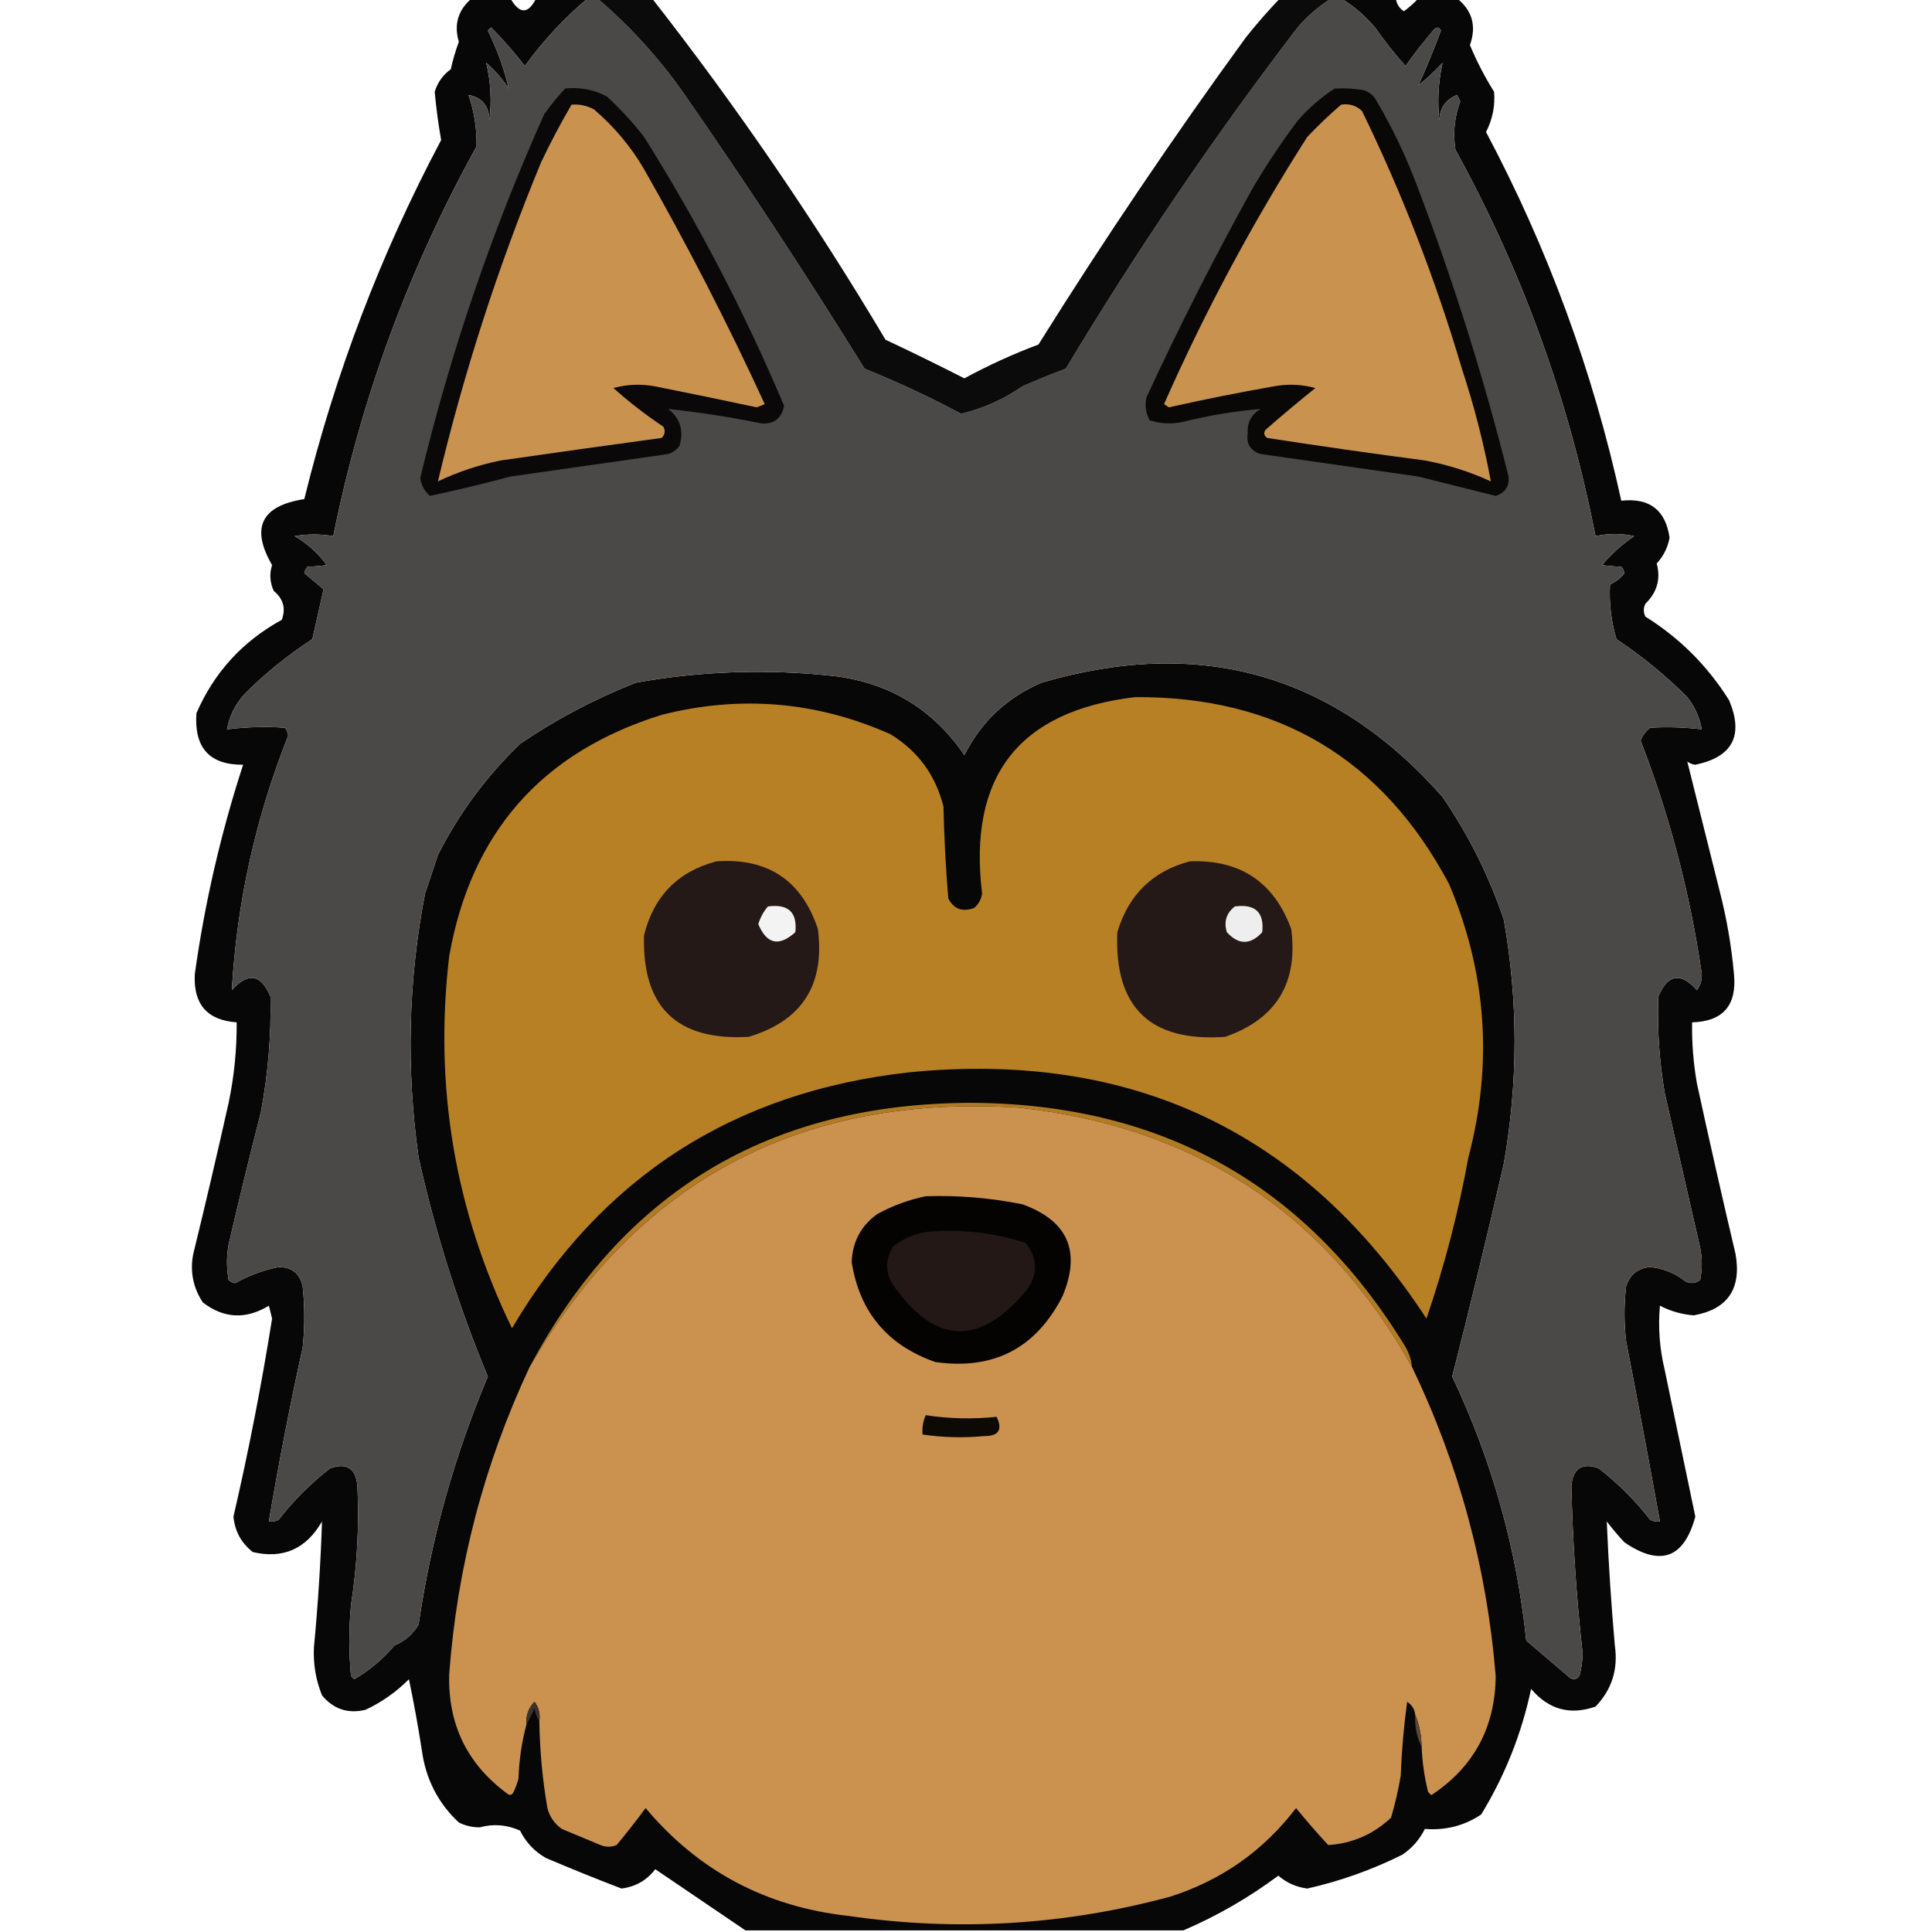 <?xml version="1.0" encoding="UTF-8"?>
<!DOCTYPE svg PUBLIC "-//W3C//DTD SVG 1.1//EN" "http://www.w3.org/Graphics/SVG/1.1/DTD/svg11.dtd">
<svg xmlns="http://www.w3.org/2000/svg" version="1.1" width="600px" height="600px" style="shape-rendering:geometricPrecision; text-rendering:geometricPrecision; image-rendering:optimizeQuality; fill-rule:evenodd; clip-rule:evenodd" xmlns:xlink="http://www.w3.org/1999/xlink">
<g><path style="opacity:0.974" fill="#030202" d="M 146.5,-0.5 C 150.5,-0.5 154.5,-0.5 158.5,-0.5C 161.371,4.447 164.038,4.447 166.5,-0.5C 171.833,-0.5 177.167,-0.5 182.5,-0.5C 175.16,5.675 168.66,12.675 163,20.5C 159.726,16.272 156.226,12.272 152.5,8.5C 152.167,8.833 151.833,9.167 151.5,9.5C 154.394,15.356 156.56,21.356 158,27.5C 156.039,24.537 153.706,21.871 151,19.5C 152.396,25.342 152.729,31.342 152,37.5C 151.917,32.944 149.751,30.278 145.5,29.5C 147.298,34.689 148.131,40.022 148,45.5C 126.944,83.498 112.11,123.831 103.5,166.5C 99.446,165.816 95.446,165.816 91.5,166.5C 95.456,168.788 98.789,171.788 101.5,175.5C 99.656,175.755 97.656,175.922 95.5,176C 94.978,176.561 94.645,177.228 94.5,178C 96.5,179.667 98.5,181.333 100.5,183C 99.334,188.164 98.167,193.331 97,198.5C 89.421,203.409 82.421,209.075 76,215.5C 73.096,218.642 71.262,222.309 70.5,226.5C 76.49,225.758 82.49,225.591 88.5,226C 89.058,226.725 89.392,227.558 89.5,228.5C 79.39,253.936 73.556,280.269 72,307.5C 77.044,301.847 81.044,302.514 84,309.5C 84.25,321.584 83.25,333.584 81,345.5C 77.509,359.132 74.175,372.799 71,386.5C 70.333,390.167 70.333,393.833 71,397.5C 71.561,398.022 72.228,398.355 73,398.5C 77.248,396.125 81.748,394.458 86.5,393.5C 90.612,393.474 93.112,395.474 94,399.5C 94.667,405.833 94.667,412.167 94,418.5C 90.043,436.453 86.543,454.453 83.5,472.5C 84.552,472.649 85.552,472.483 86.5,472C 91.167,466 96.5,460.667 102.5,456C 107.683,454.181 110.516,456.014 111,461.5C 111.577,473.891 110.91,486.224 109,498.5C 108.333,505.833 108.333,513.167 109,520.5C 109.333,520.833 109.667,521.167 110,521.5C 114.752,518.752 118.919,515.252 122.5,511C 125.787,509.626 128.287,507.46 130,504.5C 133.897,477.912 141.063,452.246 151.5,427.5C 142.368,405.54 135.201,382.874 130,359.5C 126.097,331.867 126.764,304.534 132,277.5C 133.333,273.5 134.667,269.5 136,265.5C 142.514,252.636 151.014,241.136 161.5,231C 172.742,223.354 184.742,217.021 197.5,212C 217.967,208.343 238.633,207.676 259.5,210C 276.544,212.229 289.877,220.396 299.5,234.5C 304.771,224.062 312.771,216.562 323.5,212C 372.854,197.537 414.354,209.37 448,247.5C 456.032,259.225 462.365,271.892 467,285.5C 471.493,310.742 471.493,336.075 467,361.5C 461.906,383.658 456.572,405.658 451,427.5C 463.324,453.478 470.99,480.812 474,509.5C 478.5,513.333 483,517.167 487.5,521C 488.635,521.749 489.635,521.583 490.5,520.5C 491.107,518.225 491.441,515.891 491.5,513.5C 489.577,496.19 488.411,478.857 488,461.5C 488.484,456.014 491.317,454.181 496.5,456C 502.5,460.667 507.833,466 512.5,472C 513.448,472.483 514.448,472.649 515.5,472.5C 512.123,453.851 508.623,435.184 505,416.5C 504.333,410.833 504.333,405.167 505,399.5C 506.19,395.805 508.69,393.805 512.5,393.5C 516.62,393.928 520.287,395.428 523.5,398C 525.112,398.72 526.612,398.554 528,397.5C 528.667,394.167 528.667,390.833 528,387.5C 524.334,371.503 520.667,355.503 517,339.5C 515.301,329.552 514.635,319.552 515,309.5C 517.956,302.514 521.956,301.847 527,307.5C 528.064,306.056 528.564,304.389 528.5,302.5C 524.898,277.59 518.564,253.423 509.5,230C 510.101,228.395 511.101,227.062 512.5,226C 517.838,225.685 523.172,225.852 528.5,226.5C 527.85,222.86 526.35,219.527 524,216.5C 517.248,209.744 509.914,203.744 502,198.5C 500.347,192.922 499.68,187.255 500,181.5C 501.803,180.687 503.303,179.52 504.5,178C 504.355,177.228 504.022,176.561 503.5,176C 501.343,175.922 499.343,175.755 497.5,175.5C 500.456,172.032 503.789,169.032 507.5,166.5C 503.535,165.633 499.535,165.633 495.5,166.5C 487.242,124.225 472.742,84.225 452,46.5C 451.18,41.368 451.68,36.368 453.5,31.5C 453.167,30.833 452.833,30.167 452.5,29.5C 448.952,30.912 447.119,33.579 447,37.5C 446.346,31.371 446.679,25.371 448,19.5C 445.303,22.392 442.803,24.725 440.5,26.5C 443.029,20.914 445.362,15.247 447.5,9.5C 446.998,8.479 446.332,8.312 445.5,9C 442.309,12.69 439.309,16.523 436.5,20.5C 433.104,16.721 429.937,12.721 427,8.5C 423.897,4.886 420.397,1.886 416.5,-0.5C 422.167,-0.5 427.833,-0.5 433.5,-0.5C 433.685,1.196 434.519,2.529 436,3.5C 437.667,2.267 439.167,0.933 440.5,-0.5C 444.5,-0.5 448.5,-0.5 452.5,-0.5C 457.256,3.299 458.589,8.132 456.5,14C 458.597,19.027 461.097,23.86 464,28.5C 464.367,32.871 463.534,37.038 461.5,41C 480.75,77.251 494.75,115.417 503.5,155.5C 512.266,154.539 517.266,158.372 518.5,167C 517.924,170.07 516.591,172.737 514.5,175C 515.803,179.769 514.637,183.935 511,187.5C 510.333,188.833 510.333,190.167 511,191.5C 521.667,198.167 530.333,206.833 537,217.5C 541.578,228.42 538.078,235.086 526.5,237.5C 525.558,237.392 524.725,237.059 524,236.5C 527.311,249.743 530.644,263.076 534,276.5C 536.21,285.047 537.71,293.714 538.5,302.5C 539.441,312.219 535.108,317.219 525.5,317.5C 525.393,323.88 525.893,330.213 527,336.5C 530.842,354.2 534.842,371.866 539,389.5C 540.871,400.268 536.538,406.602 526,408.5C 522.292,408.198 518.792,407.198 515.5,405.5C 514.902,412.18 515.402,418.847 517,425.5C 520.168,440.672 523.334,455.838 526.5,471C 522.997,483.947 515.664,486.613 504.5,479C 502.548,476.926 500.715,474.759 499,472.5C 499.532,485.328 500.365,498.162 501.5,511C 502.57,518.409 500.57,524.742 495.5,530C 487.592,532.754 480.925,530.92 475.5,524.5C 472.558,538.385 467.391,551.385 460,563.5C 454.786,566.993 448.953,568.493 442.5,568C 440.854,571.31 438.52,573.977 435.5,576C 426.032,580.71 416.199,584.21 406,586.5C 402.566,586.064 399.566,584.73 397,582.5C 387.807,589.345 377.973,595.011 367.5,599.5C 322.167,599.5 276.833,599.5 231.5,599.5C 222.232,593.19 212.899,586.856 203.5,580.5C 200.867,583.955 197.367,585.955 193,586.5C 185.15,583.496 177.317,580.329 169.5,577C 165.974,574.974 163.307,572.141 161.5,568.5C 157.391,566.671 153.224,566.338 149,567.5C 146.7,567.506 144.534,567.006 142.5,566C 136.028,559.962 132.194,552.462 131,543.5C 129.851,536.122 128.518,528.789 127,521.5C 123.033,525.474 118.533,528.641 113.5,531C 108.035,532.289 103.535,530.789 100,526.5C 98.064,521.709 97.231,516.709 97.5,511.5C 98.742,498.503 99.575,485.503 100,472.5C 95.079,481.049 87.913,484.216 78.5,482C 74.935,479.204 72.935,475.538 72.5,471C 77.215,450.64 81.215,430.14 84.5,409.5C 84.167,408.167 83.833,406.833 83.5,405.5C 76.365,409.832 69.532,409.499 63,404.5C 59.967,399.894 58.967,394.894 60,389.5C 63.824,373.87 67.491,358.203 71,342.5C 72.726,334.252 73.559,325.918 73.5,317.5C 64.319,316.845 59.985,311.845 60.5,302.5C 63.589,280.389 68.589,258.722 75.5,237.5C 65.082,237.572 60.249,232.239 61,221.5C 66.502,208.83 75.335,199.163 87.5,192.5C 88.823,188.96 87.989,185.96 85,183.5C 83.805,180.813 83.638,178.146 84.5,175.5C 77.787,163.905 81.12,157.072 94.5,155C 104.048,116.071 118.215,78.904 137,43.5C 136.126,38.539 135.459,33.539 135,28.5C 135.894,25.608 137.56,23.274 140,21.5C 140.631,18.607 141.464,15.774 142.5,13C 140.905,7.62 142.238,3.12 146.5,-0.5 Z"/></g>
<g><path style="opacity:1" fill="#4b4848" d="M 182.5,-0.5 C 183.5,-0.5 184.5,-0.5 185.5,-0.5C 195.489,7.994 204.322,17.661 212,28.5C 231.579,56.653 250.413,85.32 268.5,114.5C 278.782,118.642 288.782,123.309 298.5,128.5C 305.323,126.865 311.656,124.031 317.5,120C 321.958,118.019 326.458,116.186 331,114.5C 353.021,77.782 377.021,42.448 403,8.5C 406.103,4.886 409.603,1.886 413.5,-0.5C 414.5,-0.5 415.5,-0.5 416.5,-0.5C 420.397,1.886 423.897,4.886 427,8.5C 429.937,12.721 433.104,16.721 436.5,20.5C 439.309,16.523 442.309,12.69 445.5,9C 446.332,8.312 446.998,8.479 447.5,9.5C 445.362,15.247 443.029,20.914 440.5,26.5C 442.803,24.725 445.303,22.392 448,19.5C 446.679,25.371 446.346,31.371 447,37.5C 447.119,33.579 448.952,30.912 452.5,29.5C 452.833,30.167 453.167,30.833 453.5,31.5C 451.68,36.368 451.18,41.368 452,46.5C 472.742,84.225 487.242,124.225 495.5,166.5C 499.535,165.633 503.535,165.633 507.5,166.5C 503.789,169.032 500.456,172.032 497.5,175.5C 499.343,175.755 501.343,175.922 503.5,176C 504.022,176.561 504.355,177.228 504.5,178C 503.303,179.52 501.803,180.687 500,181.5C 499.68,187.255 500.347,192.922 502,198.5C 509.914,203.744 517.248,209.744 524,216.5C 526.35,219.527 527.85,222.86 528.5,226.5C 523.172,225.852 517.838,225.685 512.5,226C 511.101,227.062 510.101,228.395 509.5,230C 518.564,253.423 524.898,277.59 528.5,302.5C 528.564,304.389 528.064,306.056 527,307.5C 521.956,301.847 517.956,302.514 515,309.5C 514.635,319.552 515.301,329.552 517,339.5C 520.667,355.503 524.334,371.503 528,387.5C 528.667,390.833 528.667,394.167 528,397.5C 526.612,398.554 525.112,398.72 523.5,398C 520.287,395.428 516.62,393.928 512.5,393.5C 508.69,393.805 506.19,395.805 505,399.5C 504.333,405.167 504.333,410.833 505,416.5C 508.623,435.184 512.123,453.851 515.5,472.5C 514.448,472.649 513.448,472.483 512.5,472C 507.833,466 502.5,460.667 496.5,456C 491.317,454.181 488.484,456.014 488,461.5C 488.411,478.857 489.577,496.19 491.5,513.5C 491.441,515.891 491.107,518.225 490.5,520.5C 489.635,521.583 488.635,521.749 487.5,521C 483,517.167 478.5,513.333 474,509.5C 470.99,480.812 463.324,453.478 451,427.5C 456.572,405.658 461.906,383.658 467,361.5C 471.493,336.075 471.493,310.742 467,285.5C 462.365,271.892 456.032,259.225 448,247.5C 414.354,209.37 372.854,197.537 323.5,212C 312.771,216.562 304.771,224.062 299.5,234.5C 289.877,220.396 276.544,212.229 259.5,210C 238.633,207.676 217.967,208.343 197.5,212C 184.742,217.021 172.742,223.354 161.5,231C 151.014,241.136 142.514,252.636 136,265.5C 134.667,269.5 133.333,273.5 132,277.5C 126.764,304.534 126.097,331.867 130,359.5C 135.201,382.874 142.368,405.54 151.5,427.5C 141.063,452.246 133.897,477.912 130,504.5C 128.287,507.46 125.787,509.626 122.5,511C 118.919,515.252 114.752,518.752 110,521.5C 109.667,521.167 109.333,520.833 109,520.5C 108.333,513.167 108.333,505.833 109,498.5C 110.91,486.224 111.577,473.891 111,461.5C 110.516,456.014 107.683,454.181 102.5,456C 96.5,460.667 91.167,466 86.5,472C 85.552,472.483 84.552,472.649 83.5,472.5C 86.543,454.453 90.043,436.453 94,418.5C 94.667,412.167 94.667,405.833 94,399.5C 93.112,395.474 90.612,393.474 86.5,393.5C 81.748,394.458 77.248,396.125 73,398.5C 72.228,398.355 71.561,398.022 71,397.5C 70.333,393.833 70.333,390.167 71,386.5C 74.175,372.799 77.509,359.132 81,345.5C 83.25,333.584 84.25,321.584 84,309.5C 81.044,302.514 77.044,301.847 72,307.5C 73.556,280.269 79.39,253.936 89.5,228.5C 89.392,227.558 89.058,226.725 88.5,226C 82.49,225.591 76.49,225.758 70.5,226.5C 71.262,222.309 73.096,218.642 76,215.5C 82.421,209.075 89.421,203.409 97,198.5C 98.167,193.331 99.334,188.164 100.5,183C 98.5,181.333 96.5,179.667 94.5,178C 94.645,177.228 94.978,176.561 95.5,176C 97.656,175.922 99.656,175.755 101.5,175.5C 98.789,171.788 95.456,168.788 91.5,166.5C 95.446,165.816 99.446,165.816 103.5,166.5C 112.11,123.831 126.944,83.498 148,45.5C 148.131,40.022 147.298,34.689 145.5,29.5C 149.751,30.278 151.917,32.944 152,37.5C 152.729,31.342 152.396,25.342 151,19.5C 153.706,21.871 156.039,24.537 158,27.5C 156.56,21.356 154.394,15.356 151.5,9.5C 151.833,9.167 152.167,8.833 152.5,8.5C 156.226,12.272 159.726,16.272 163,20.5C 168.66,12.675 175.16,5.675 182.5,-0.5 Z"/></g>
<g><path style="opacity:0.954" fill="#010101" d="M 185.5,-0.5 C 191.167,-0.5 196.833,-0.5 202.5,-0.5C 228.881,33.243 253.048,68.576 275,105.5C 283.249,109.375 291.415,113.375 299.5,117.5C 306.893,113.472 314.559,109.972 322.5,107C 342.886,74.389 364.386,42.556 387,11.5C 390.336,7.332 393.836,3.332 397.5,-0.5C 402.833,-0.5 408.167,-0.5 413.5,-0.5C 409.603,1.886 406.103,4.886 403,8.5C 377.021,42.448 353.021,77.782 331,114.5C 326.458,116.186 321.958,118.019 317.5,120C 311.656,124.031 305.323,126.865 298.5,128.5C 288.782,123.309 278.782,118.642 268.5,114.5C 250.413,85.32 231.579,56.653 212,28.5C 204.322,17.661 195.489,7.994 185.5,-0.5 Z"/></g>
<g><path style="opacity:1" fill="#0a0808" d="M 175.5,27.5 C 180.121,26.993 184.454,27.826 188.5,30C 192.702,33.867 196.535,38.033 200,42.5C 216.718,69.1 231.218,96.934 243.5,126C 242.768,129.901 240.434,131.735 236.5,131.5C 226.853,129.535 217.186,128.035 207.5,127C 211.277,129.955 212.443,133.788 211,138.5C 210.097,139.701 208.931,140.535 207.5,141C 191.168,143.333 174.835,145.667 158.5,148C 150.123,150.246 141.79,152.246 133.5,154C 131.848,152.53 130.848,150.697 130.5,148.5C 139.85,109.617 152.683,71.951 169,35.5C 171.001,32.669 173.167,30.003 175.5,27.5 Z"/></g>
<g><path style="opacity:1" fill="#0a0807" d="M 414.5,27.5 C 417.518,27.335 420.518,27.502 423.5,28C 424.931,28.465 426.097,29.299 427,30.5C 432.135,39.103 436.468,48.103 440,57.5C 451.313,87.105 460.813,117.271 468.5,148C 468.775,151.06 467.442,153.06 464.5,154C 456.593,152.039 448.593,150.039 440.5,148C 424.165,145.667 407.832,143.333 391.5,141C 388.317,139.982 386.984,137.815 387.5,134.5C 387.279,131.209 388.613,128.709 391.5,127C 383.446,127.676 375.446,129.009 367.5,131C 363.909,131.789 360.409,131.622 357,130.5C 355.85,128.246 355.516,125.913 356,123.5C 366.218,101.397 377.218,79.73 389,58.5C 393.274,51.228 397.941,44.228 403,37.5C 406.435,33.555 410.268,30.222 414.5,27.5 Z"/></g>
<g><path style="opacity:1" fill="#ca924f" d="M 177.5,32.5 C 179.989,32.298 182.323,32.798 184.5,34C 190.738,39.334 195.904,45.501 200,52.5C 213.552,76.27 226.052,100.603 237.5,125.5C 236.667,125.833 235.833,126.167 235,126.5C 224.517,124.254 214.017,122.088 203.5,120C 199.129,119.172 194.795,119.339 190.5,120.5C 195.357,124.852 200.523,128.852 206,132.5C 206.684,133.784 206.517,134.951 205.5,136C 188.825,138.273 172.158,140.607 155.5,143C 148.71,144.374 142.21,146.541 136,149.5C 144.034,115.729 154.701,82.729 168,50.5C 170.925,44.315 174.091,38.315 177.5,32.5 Z"/></g>
<g><path style="opacity:1" fill="#ca924f" d="M 416.5,32.5 C 419.044,32.104 421.211,32.771 423,34.5C 435.515,60.217 445.848,86.884 454,114.5C 457.803,126.048 460.803,137.715 463,149.5C 456.466,146.49 449.632,144.323 442.5,143C 426.131,140.852 409.797,138.519 393.5,136C 392.549,135.282 392.383,134.449 393,133.5C 398.114,129.037 403.281,124.704 408.5,120.5C 404.205,119.339 399.871,119.172 395.5,120C 384.616,121.91 373.783,124.077 363,126.5C 362.5,126.167 362,125.833 361.5,125.5C 374.283,96.592 389.116,68.926 406,42.5C 409.396,38.935 412.896,35.602 416.5,32.5 Z"/></g>
<g><path style="opacity:1" fill="#b88025" d="M 352.5,216.5 C 396.789,216.221 429.289,235.554 450,274.5C 461.7,302.087 463.7,330.421 456,359.5C 452.915,376.507 448.582,393.174 443,409.5C 405.231,351.704 351.731,326.204 282.5,333C 227.926,339.017 186.76,365.517 159,412.5C 141.249,375.91 134.749,337.41 139.5,297C 146.254,258.579 168.254,233.579 205.5,222C 229.919,215.82 253.585,217.82 276.5,228C 285.085,233.249 290.585,240.749 293,250.5C 293.205,260.034 293.705,269.534 294.5,279C 296.158,282.297 298.825,283.297 302.5,282C 303.893,280.829 304.727,279.329 305,277.5C 300.584,241.109 316.417,220.776 352.5,216.5 Z"/></g>
<g><path style="opacity:1" fill="#241916" d="M 222.5,267.5 C 238.464,266.393 248.964,273.393 254,288.5C 256.243,305.873 249.076,317.04 232.5,322C 210.215,323.28 199.382,312.78 200,290.5C 203.002,278.332 210.502,270.665 222.5,267.5 Z"/></g>
<g><path style="opacity:1" fill="#241916" d="M 369.5,267.5 C 385.118,266.888 395.618,273.888 401,288.5C 403.193,305.292 396.36,316.459 380.5,322C 357.156,323.655 345.989,312.822 347,289.5C 350.459,277.872 357.959,270.539 369.5,267.5 Z"/></g>
<g><path style="opacity:1" fill="#f3f3f3" d="M 238.5,281.5 C 244.83,280.666 247.663,283.333 247,289.5C 241.943,294.075 238.109,293.242 235.5,287C 236.124,284.915 237.124,283.082 238.5,281.5 Z"/></g>
<g><path style="opacity:1" fill="#efeeee" d="M 383.5,281.5 C 389.83,280.666 392.663,283.333 392,289.5C 388.333,293.5 384.667,293.5 381,289.5C 380.018,286.225 380.851,283.559 383.5,281.5 Z"/></g>
<g><path style="opacity:1" fill="#cb924f" d="M 438.5,424.5 C 453.09,454.857 461.757,486.857 464.5,520.5C 464.354,536.464 457.687,548.798 444.5,557.5C 444.167,557.167 443.833,556.833 443.5,556.5C 442.368,551.909 441.701,547.242 441.5,542.5C 441.451,538.922 440.785,535.589 439.5,532.5C 439.315,530.804 438.481,529.471 437,528.5C 435.96,536.131 435.294,543.798 435,551.5C 434.254,555.896 433.254,560.23 432,564.5C 426.512,569.662 420.012,572.496 412.5,573C 409.059,569.301 405.725,565.467 402.5,561.5C 392.44,574.71 379.44,583.877 363.5,589C 330.61,597.905 297.276,599.905 263.5,595C 237.864,592.187 216.864,581.02 200.5,561.5C 197.632,565.385 194.632,569.218 191.5,573C 189.833,573.667 188.167,573.667 186.5,573C 182.5,571.333 178.5,569.667 174.5,568C 172.19,566.363 170.69,564.196 170,561.5C 168.461,552.56 167.627,543.56 167.5,534.5C 167.819,532.25 167.319,530.25 166,528.5C 164.097,530.441 163.264,532.774 163.5,535.5C 162.044,540.934 161.21,546.6 161,552.5C 160.598,553.872 160.098,555.205 159.5,556.5C 158.998,557.521 158.332,557.688 157.5,557C 145.094,547.853 139.094,535.52 139.5,520C 141.977,486.589 150.311,454.756 164.5,424.5C 198.199,366.475 248.865,339.642 316.5,344C 371.232,349.959 411.899,376.793 438.5,424.5 Z"/></g>
<g><path style="opacity:1" fill="#b17b25" d="M 438.5,424.5 C 411.899,376.793 371.232,349.959 316.5,344C 248.865,339.642 198.199,366.475 164.5,424.5C 193.459,369.983 239.126,342.65 301.5,342.5C 360.484,342.729 405.318,367.729 436,417.5C 437.411,419.65 438.245,421.984 438.5,424.5 Z"/></g>
<g><path style="opacity:1" fill="#040302" d="M 287.5,371.5 C 297.605,371.182 307.605,372.016 317.5,374C 331.622,379.082 335.789,388.582 330,402.5C 321.747,418.711 308.58,425.544 290.5,423C 275.635,417.806 266.968,407.473 264.5,392C 264.718,385.668 267.385,380.668 272.5,377C 277.34,374.386 282.34,372.553 287.5,371.5 Z"/></g>
<g><path style="opacity:1" fill="#231815" d="M 288.5,382.5 C 298.782,381.678 308.782,382.844 318.5,386C 322.222,390.603 322.389,395.436 319,400.5C 304.144,418.379 290.144,417.712 277,398.5C 274.856,394.518 275.022,390.685 277.5,387C 280.86,384.463 284.527,382.963 288.5,382.5 Z"/></g>
<g><path style="opacity:1" fill="#0d0905" d="M 287.5,439.5 C 294.834,440.613 302.167,440.78 309.5,440C 311.469,444.047 310.136,446.047 305.5,446C 299.144,446.594 292.811,446.427 286.5,445.5C 286.325,443.379 286.659,441.379 287.5,439.5 Z"/></g>
<g><path style="opacity:1" fill="#3b322d" d="M 167.5,534.5 C 166.71,533.391 166.21,532.058 166,530.5C 165.243,532.315 164.41,533.981 163.5,535.5C 163.264,532.774 164.097,530.441 166,528.5C 167.319,530.25 167.819,532.25 167.5,534.5 Z"/></g>
<g><path style="opacity:1" fill="#5a4635" d="M 439.5,532.5 C 440.785,535.589 441.451,538.922 441.5,542.5C 439.989,539.456 439.322,536.122 439.5,532.5 Z"/></g>
</svg>

